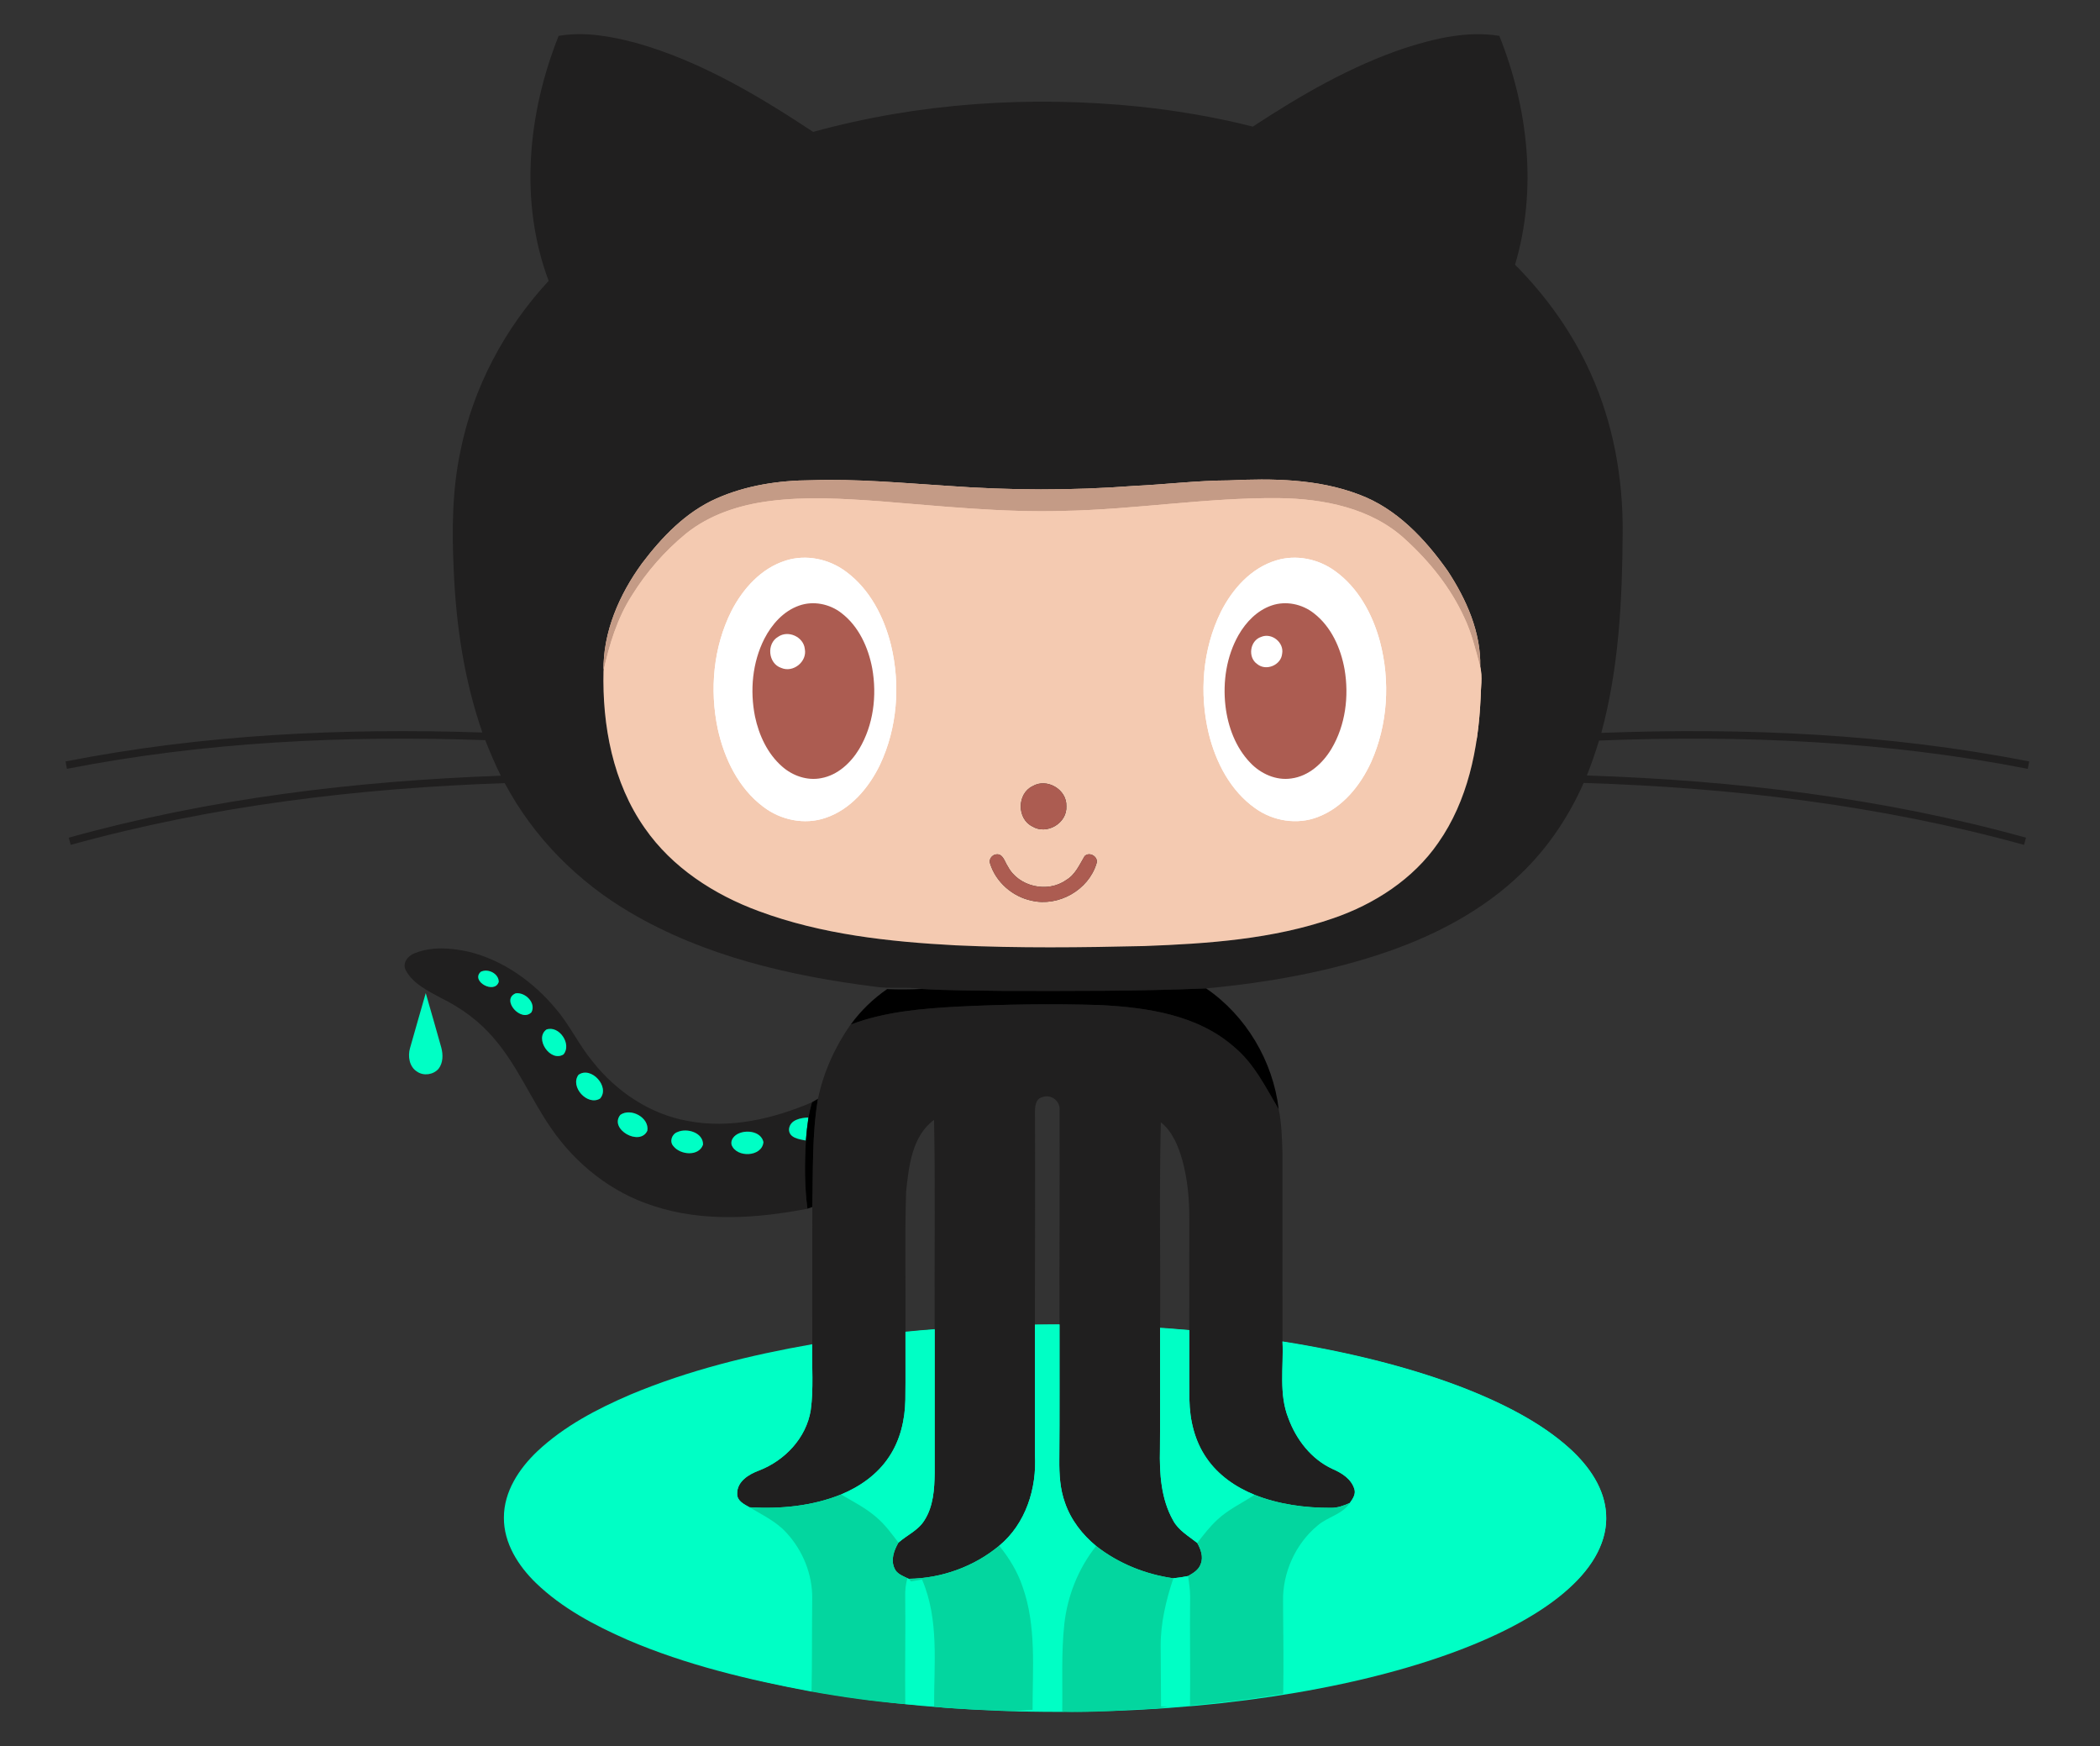 <?xml version="1.0" encoding="utf-8"?>
<!-- Generator: Adobe Illustrator 16.0.0, SVG Export Plug-In . SVG Version: 6.00 Build 0)  -->
<!DOCTYPE svg PUBLIC "-//W3C//DTD SVG 1.1//EN" "http://www.w3.org/Graphics/SVG/1.1/DTD/svg11.dtd">
<svg version="1.1" id="Layer_1" xmlns:x="http://ns.adobe.com/Extensibility/1.0/" xmlns:i="http://ns.adobe.com/AdobeIllustrator/10.0/" xmlns:graph="http://ns.adobe.com/Graphs/1.0/"
	 xmlns="http://www.w3.org/2000/svg" xmlns:xlink="http://www.w3.org/1999/xlink" x="0px" y="0px" width="800px" height="665px"
	 viewBox="0 0 800 665" enable-background="new 0 0 800 665" xml:space="preserve">
<rect x="0" y="0" width="800" height="665" fill="#333333" stroke="none"/>
<polygon fill="#F4CAB1" points="241.009,271.667 206.493,219.066 271.848,135.667 400,135.667 523.833,153 599.167,219.066 
	585.167,281 388.864,289.657 "/>
<path fill="#FFFFFF" d="M261.786,298.335v-79.269l42.493-18.732L430.5,219.066l66-18.732c0,0,27.808,14.131,31.57,18.732
	s8.43,69.268,8.43,69.268l-43.229,41.333L417.853,279l-47.988,17.642l-28.418,28.702l-66.947-9.469L261.786,298.335z"/>
<path fill="#00FFC5" d="M611.879,578.194c0-40.733-93.456-73.774-208.74-73.774s-208.74,33.041-208.74,73.774
	s93.456,73.774,208.74,73.774S611.879,618.928,611.879,578.194z"/>
<g id="_x23_201f1fff">
	<path fill="#201F1F" d="M212.81,13.67c9.93-1.72,20.04,0.16,29.65,2.71c24.36,6.91,46.34,19.99,67.32,33.85
		c40.3-11.1,82.75-13.86,124.278-9.62c14.552,1.56,29.012,4,43.2,7.61c18.21-11.92,37.24-23,57.972-29.93
		c11.528-3.69,23.81-6.61,35.948-4.63c10.972,27.43,14.521,58.56,5.98,87.15c11.88,11.94,21.85,25.87,28.76,41.26
		c8.64,19.03,12.43,40.05,12.24,60.89c-0.15,25.54-1.42,51.38-8.13,76.16c54.488-2.08,109.41,0.35,163.01,10.88
		c-0.141,0.7-0.41,2.11-0.55,2.81c-53.71-10.52-108.73-12.94-163.32-10.77c-1.4,4.49-2.9,8.94-4.65,13.3
		c56.37,1.86,112.86,8.54,167.29,23.69c-0.188,0.68-0.568,2.05-0.75,2.74c-54.6-15.11-111.229-21.83-167.76-23.59
		c-5.67,12.82-13.609,24.69-23.729,34.42c-14.15,13.75-31.95,23.179-50.44,29.66c-22.45,7.801-46.03,11.961-69.649,14.17
		c-25.811,1.1-51.659,1-77.5,0.95c-10.29-0.159-20.601-0.11-30.881-0.75c-6.028-0.96-12.17,0.091-18.199-0.909
		c-32.041-4.07-64.379-11.541-92.5-28.021c-20.14-11.71-37.18-28.82-48.12-49.45c-55.71,1.91-111.52,8.61-165.33,23.52
		c-0.19-0.68-0.57-2.06-0.76-2.74c53.56-14.93,109.12-21.6,164.59-23.6c-2.16-4.43-4.14-8.95-5.93-13.54
		C131.57,280,77.9,282.54,25.5,292.81c-0.13-0.7-0.4-2.11-0.53-2.81c52.21-10.27,105.69-12.82,158.79-11.03
		c-6.93-19.92-10.05-40.98-10.92-62c-0.71-15.05-0.6-30.28,2.55-45.08c4.8-24.26,16.85-46.82,33.62-64.92
		C197.73,76.93,201.07,43.04,212.81,13.67 M272.92,189.86c-11.68,5.17-20.75,14.66-28.34,24.69c-8.63,11.83-14.9,26.11-14.67,40.96
		c-0.51,20.79,3.55,42.56,15.7,59.85c10.43,15.04,26.43,25.371,43.41,31.63c23.94,8.89,49.61,11.67,74.96,13.029
		c23.988,1.121,48.02,0.84,72.02,0.279c24.21-0.908,48.83-2.59,71.9-10.578c15.72-5.4,30.46-14.9,40-28.73
		c11.22-15.99,15.278-35.81,16.13-55.02c0.05-4.01,0.778-8.09-0.13-12.05c0.318-13.12-5.312-25.71-12.4-36.49
		c-8.62-12.22-19.5-23.81-33.83-29.11c-15.76-5.99-32.979-6.15-49.6-5.36c-12.052,0.03-24.03,1.56-36.07,2.1
		c-23.61,1.81-47.38,1.72-70.99-0.02c-17.31-1.09-34.62-2.73-51.99-2.14C296.72,182.95,284.22,184.84,272.92,189.86z"/>
	<path fill="#201F1F" d="M157.98,363.029c6.56-2.639,13.94-2.059,20.7-0.529c13.09,3.23,24.54,11.46,33.09,21.74
		c5.3,6.199,8.76,13.72,13.96,20.01c9,11.42,21.84,20.09,36.28,22.66c16.05,3.07,32.52-0.771,47.312-7.102
		c-0.54,1.892-0.98,3.82-1.33,5.771c-2.93,0.14-7.05,0.85-7.42,4.46c-0.08,3.39,3.94,3.82,6.43,4.34
		c-0.479,8.65-0.55,17.36,0.6,25.96c-19.319,3.72-39.77,5.17-58.74-1.09c-15.76-5.01-29.36-15.75-38.72-29.3
		c-7.76-11.11-12.91-23.92-21.79-34.261c-5.54-6.649-12.64-11.851-20.39-15.629c-4.93-2.69-10.52-5.33-13.34-10.44
		C153.11,366.859,155.38,363.93,157.98,363.029 M183.14,370.109c-3.94,3.611,5.31,8.681,6.86,3.83
		C190,370.73,185.85,368.73,183.14,370.109 M196.43,378.311c-5.75,2.439,2.13,11.271,6.04,7.199
		C204.31,381.95,200.06,377.75,196.43,378.311 M208.17,392.09c-4.72,3.439,1.51,12.602,6.49,9.49
		C217.94,397.69,212.98,390.38,208.17,392.09 M220.37,409.35c-3.34,4.53,3.41,11.95,8.22,9.04
		C232.54,413.95,225.16,405.87,220.37,409.35 M236.33,424.58c-4.45,5.438,7.41,12.15,10.28,6.06
		C247.44,425.63,240.3,421.8,236.33,424.58 M258.1,431.13c-2.15,0.73-3.19,3.63-1.56,5.39c2.63,3.36,9.71,4.012,11.29-0.608
		C267.88,431.3,261.7,429.52,258.1,431.13 M281.52,431.63c-1.7,0.68-3.32,2.4-2.83,4.37c1.84,5.05,11.65,4.66,12.14-1.04
		C289.97,431.01,284.71,430.24,281.52,431.63z"/>
	<path fill="#201F1F" d="M324.09,390.189c13.04-4.92,27.04-6.08,40.852-6.83c17.988-0.879,36.04-1.159,54.05-0.59
		c17.92,0.899,37.26,3.681,51.21,15.999c7.608,6.342,11.979,15.342,16.93,23.69c1.102,5.42,1.25,11.04,1.42,16.58
		c0.03,23.979,0,47.95,0.021,71.93c0.46,9.722-1.472,19.88,2.25,29.17c3,8.17,8.77,15.62,16.81,19.312
		c3.5,1.52,7.15,3.77,8.32,7.648c0.64,1.94-0.642,3.78-1.72,5.29c-2.28,1.03-4.69,1.91-7.222,1.87c-9.87,0.04-19.87-1.31-29.09-4.96
		c-7.18-2.91-13.86-7.51-18.27-13.97c-4.521-6.48-6.41-14.45-6.54-22.26c-0.13-8.82-0.012-17.631-0.052-26.44
		c0-14.22-0.01-28.439,0.012-42.649c0.01-7.449-0.682-14.949-2.66-22.149c-1.55-5.34-3.72-10.86-8.2-14.42
		c-0.62,26.1-0.1,52.24-0.27,78.35c-0.03,15.41,0.068,30.82-0.052,46.221c-0.21,9.199,0.392,18.909,5.03,27.091
		c2.03,3.81,5.91,5.938,9.17,8.55c1.34,2.398,2.43,5.3,1.33,8.01c-0.75,2.24-2.88,3.521-4.83,4.602
		c-1.858,0.368-3.72,0.658-5.6,0.85c-10.61-1.48-20.972-5.65-29.41-12.29c-5.29-4.33-9.62-9.95-11.86-16.44
		c-1.91-5.229-2.22-10.858-2.17-16.38c0.142-17.18,0.04-34.358,0.07-51.55c-0.07-27.15,0.14-54.3,0.03-81.45
		c0.42-3.56-3.19-6.41-6.57-5.13c-2.73,0.65-2.82,3.84-2.8,6.09c0.1,26.86-0.021,53.722-0.03,80.58c0.01,16.5-0.01,33.01,0.01,49.51
		c0.76,12.812-3.49,26.302-13.6,34.66c-9.59,7.98-22.021,12.45-34.48,12.602l-0.47-0.21c-1.85-0.932-4.13-1.7-4.96-3.79
		c-1.51-3.25-0.17-6.87,1.5-9.771c3.25-2.87,7.54-4.67,9.89-8.479c3.44-5.33,3.842-11.9,3.92-18.062c0-18.25-0.01-36.51,0-54.77
		c-0.148-26.57,0.302-53.15-0.229-79.71c-8.44,6.22-9.63,17.75-10.65,27.41c-0.55,17.75-0.09,35.52-0.238,53.278
		c-0.04,8.63,0.068,17.262-0.04,25.892c-0.131,7.6-1.91,15.34-6.19,21.729c-4.34,6.63-11.06,11.38-18.32,14.37
		c-11.02,4.44-23.109,5.58-34.89,4.87c-2.01-1.15-4.7-2.37-4.68-5.09c-0.11-4.74,4.42-7.471,8.32-8.91
		c9.81-3.78,17.99-12.37,19.7-22.94c1.16-8.33,0.36-16.778,0.59-25.158c0.021-17.422-0.02-34.842,0.012-52.262
		c0.34-13.75-0.131-27.6,2.158-41.21c2.132-10.16,6.472-19.75,12.41-28.248L324.09,390.189z"/>
</g>
<g id="_x23_c49b86ff">
	<path fill="#C49B86" d="M272.92,189.86c11.3-5.02,23.8-6.91,36.1-6.96c17.37-0.59,34.682,1.05,51.99,2.14
		c23.61,1.74,47.38,1.83,70.99,0.02c12.04-0.54,24.02-2.07,36.07-2.1c16.62-0.79,33.84-0.63,49.6,5.36
		c14.33,5.3,25.21,16.89,33.83,29.11c7.09,10.78,12.72,23.37,12.4,36.49c-1.75-6.31-3.23-12.75-6.07-18.7
		c-5.2-11.37-13.16-21.31-22.37-29.69c-12.96-12.09-31.32-15.63-48.49-15.82c-27.41-0.23-54.568,4.37-81.96,4.87
		c-23.42,0.67-46.75-1.85-70.06-3.7c-13.91-0.99-27.96-1.85-41.85-0.04c-11.36,1.46-22.76,5.12-31.78,12.4
		c-8.09,6.63-15.07,14.64-20.59,23.52c-5.6,8.72-8.62,18.71-10.82,28.75c-0.23-14.85,6.04-29.13,14.67-40.96
		C252.17,204.52,261.24,195.03,272.92,189.86z"/>
</g>
<g id="_x23_f4cab1ff">
	<path fill="#F4CAB1" d="M293.1,190.84c13.89-1.81,27.94-0.95,41.85,0.04c23.31,1.85,46.64,4.37,70.06,3.7
		c27.392-0.5,54.55-5.1,81.96-4.87c17.17,0.19,35.53,3.73,48.49,15.82c9.21,8.38,17.17,18.32,22.37,29.69
		c2.84,5.95,4.32,12.39,6.07,18.7c0.908,3.96,0.18,8.04,0.13,12.05c-0.852,19.21-4.91,39.03-16.13,55.02
		c-9.54,13.83-24.28,23.33-40,28.73c-23.07,7.988-47.69,9.67-71.9,10.578c-24,0.561-48.03,0.842-72.02-0.279
		c-25.352-1.359-51.021-4.141-74.96-13.029c-16.98-6.26-32.98-16.59-43.41-31.63c-12.15-17.29-16.21-39.06-15.7-59.85
		c2.2-10.04,5.22-20.03,10.82-28.75c5.52-8.88,12.5-16.89,20.59-23.52C270.34,195.96,281.74,192.3,293.1,190.84 M299.34,213.49
		c-9.37,2.92-16.34,10.73-20.71,19.24c-6.9,13.76-8.35,29.93-5.19,44.91c2.49,11.3,7.89,22.53,17.33,29.61
		c6.61,5.07,15.68,6.98,23.64,4.26c9.56-3.18,16.53-11.4,20.8-20.23c6.66-14.09,7.85-30.5,4.22-45.58
		c-2.66-10.74-8.068-21.3-17.13-27.98C315.84,212.87,307.11,211.01,299.34,213.49 M486.23,213.41
		c-9.602,2.86-16.722,10.89-21.12,19.6c-7.021,14.24-8.312,31-4.642,46.35c2.69,10.98,8.29,21.81,17.7,28.45
		c6.8,4.91,16.04,6.42,23.92,3.32c9.4-3.59,16.142-11.94,20.23-20.88c6.409-14.31,7.358-30.87,3.358-45.97
		c-2.81-10.37-8.27-20.5-17.17-26.85C502.19,212.84,493.77,211.1,486.23,213.41 M393.33,299.43c-5.93,2.87-5.96,12.4-0.062,15.31
		c5.49,3.38,13.36-1.26,12.962-7.73C406.47,300.66,398.77,296.16,393.33,299.43 M379.42,325.4c-1.56,0.18-2.82,1.98-2.24,3.48
		c2.2,7.091,8.552,12.62,15.79,14.13c10.25,2.42,21.7-4.029,24.74-14.14c0.9-2.52-2.68-4.71-4.53-2.8
		c-1.97,3.28-3.54,7.06-7.01,9.081c-7.1,5.07-18.18,2.57-22.24-5.189C382.73,328.25,382.12,324.96,379.42,325.4z"/>
</g>
<g id="_x23_ffffffff">
	<path fill="#FFFFFF" d="M299.34,213.49c7.771-2.48,16.5-0.62,22.96,4.23c9.062,6.68,14.47,17.24,17.13,27.98
		c3.63,15.08,2.44,31.49-4.22,45.58c-4.27,8.83-11.24,17.05-20.8,20.23c-7.96,2.72-17.03,0.81-23.64-4.26
		c-9.44-7.08-14.84-18.31-17.33-29.61c-3.16-14.98-1.71-31.15,5.19-44.91C283,224.22,289.97,216.41,299.34,213.49 M304.41,230.65
		c-5.96,2.08-10.38,7.11-13.21,12.59c-4.61,9.07-5.56,19.75-3.58,29.65c1.51,7.12,4.75,14.15,10.3,19.01
		c4.01,3.57,9.61,5.52,14.96,4.45c6.23-1.15,11.21-5.79,14.4-11.05c5.479-9.14,6.84-20.37,5-30.76
		c-1.512-7.99-5.13-16.01-11.73-21.06C316.06,229.98,309.83,228.71,304.41,230.65z"/>
	<path fill="#FFFFFF" d="M486.23,213.41c7.538-2.31,15.96-0.57,22.278,4.02c8.9,6.35,14.36,16.48,17.17,26.85
		c4,15.1,3.052,31.66-3.358,45.97c-4.09,8.94-10.83,17.29-20.23,20.88c-7.88,3.1-17.12,1.59-23.92-3.32
		c-9.41-6.64-15.01-17.47-17.7-28.45c-3.67-15.35-2.38-32.11,4.642-46.35C469.51,224.3,476.63,216.27,486.23,213.41 M484.42,230.6
		c-5.5,1.87-9.74,6.29-12.58,11.23c-4.63,8.14-6.06,17.85-4.99,27.08c0.94,7.91,3.892,15.85,9.512,21.65
		c3.948,4.13,9.76,6.78,15.55,5.92c6.63-0.87,11.979-5.74,15.31-11.29c5.36-9.01,6.73-20.02,5-30.26
		c-1.449-8.1-5.068-16.24-11.71-21.38C496.04,230.03,489.84,228.72,484.42,230.6z"/>
	<path fill="#FFFFFF" d="M296.44,242.51c3.82-2.65,9.7,0.04,10.16,4.67c0.94,4.81-4.458,9.15-8.97,7.2
		C292.62,252.74,291.89,245.12,296.44,242.51z"/>
	<path fill="#FFFFFF" d="M480.44,242.56c4.02-1.71,8.818,2.14,7.988,6.44c-0.42,4.33-6.1,6.68-9.46,3.93
		C475.22,250.39,476.14,243.95,480.44,242.56z"/>
</g>
<g id="_x23_ac5c51ff">
	<path fill="#AC5C51" d="M304.41,230.65c5.42-1.94,11.648-0.67,16.14,2.83c6.602,5.05,10.22,13.07,11.73,21.06
		c1.84,10.39,0.479,21.62-5,30.76c-3.19,5.26-8.17,9.9-14.4,11.05c-5.35,1.07-10.95-0.88-14.96-4.45
		c-5.55-4.86-8.79-11.89-10.3-19.01c-1.98-9.9-1.03-20.58,3.58-29.65C294.03,237.76,298.45,232.73,304.41,230.65 M296.44,242.51
		c-4.55,2.61-3.82,10.23,1.19,11.87c4.51,1.95,9.91-2.39,8.97-7.2C306.14,242.55,300.26,239.86,296.44,242.51z"/>
	<path fill="#AC5C51" d="M484.42,230.6c5.42-1.88,11.62-0.57,16.09,2.95c6.642,5.14,10.26,13.28,11.71,21.38
		c1.73,10.24,0.36,21.25-5,30.26c-3.33,5.55-8.68,10.42-15.31,11.29c-5.79,0.86-11.602-1.79-15.55-5.92
		c-5.62-5.8-8.57-13.74-9.512-21.65c-1.068-9.23,0.36-18.94,4.99-27.08C474.68,236.89,478.92,232.47,484.42,230.6 M480.44,242.56
		c-4.302,1.39-5.222,7.83-1.472,10.37c3.36,2.75,9.04,0.4,9.46-3.93C489.26,244.7,484.46,240.85,480.44,242.56z"/>
	<path fill="#AC5C51" d="M393.33,299.43c5.438-3.27,13.14,1.23,12.9,7.58c0.398,6.47-7.472,11.11-12.962,7.73
		C387.37,311.83,387.4,302.3,393.33,299.43z"/>
	<path fill="#AC5C51" d="M379.42,325.4c2.7-0.44,3.312,2.85,4.51,4.56c4.062,7.761,15.142,10.261,22.24,5.19
		c3.47-2.021,5.04-5.8,7.01-9.082c1.852-1.91,5.432,0.28,4.53,2.8c-3.04,10.109-14.49,16.561-24.74,14.14
		c-7.238-1.51-13.59-7.038-15.79-14.13C376.6,327.38,377.86,325.58,379.42,325.4z"/>
</g>
<g id="_x23_9cdaf0ff">
	<path fill="#00FFC5" d="M183.14,370.109c2.71-1.379,6.86,0.621,6.86,3.83C188.45,378.79,179.2,373.721,183.14,370.109z"/>
	<path fill="#00FFC5" d="M196.43,378.311c3.63-0.561,7.88,3.641,6.04,7.199C198.56,389.58,190.68,380.75,196.43,378.311z"/>
	<path fill="#00FFC5" d="M156.22,399.09c1.95-6.97,3.99-13.91,5.97-20.869c1.96,6.93,4.02,13.829,5.93,20.779
		c0.7,2.64,0.71,5.8-1.06,8.05c-1.96,2.26-5.65,2.82-8.14,1.102C155.91,406.32,155.27,402.24,156.22,399.09z"/>
	<path fill="#00FFC5" d="M208.17,392.09c4.81-1.71,9.77,5.602,6.49,9.49C209.68,404.69,203.45,395.529,208.17,392.09z"/>
	<path fill="#00FFC5" d="M220.37,409.35c4.79-3.479,12.17,4.602,8.22,9.04C223.78,421.3,217.03,413.88,220.37,409.35z"/>
	<path fill="#00FFC5" d="M236.33,424.58c3.97-2.78,11.11,1.05,10.28,6.06C243.74,436.73,231.88,430.02,236.33,424.58z"/>
	<path fill="#00FFC5" d="M300.57,430.04c0.37-3.61,4.49-4.32,7.42-4.46c-0.432,2.92-0.771,5.86-0.99,8.8
		C304.51,433.86,300.49,433.43,300.57,430.04z"/>
	<path fill="#00FFC5" d="M258.1,431.13c3.6-1.61,9.78,0.17,9.73,4.78c-1.58,4.62-8.66,3.97-11.29,0.608
		C254.91,434.76,255.95,431.86,258.1,431.13z"/>
	<path fill="#00FFC5" d="M281.52,431.63c3.19-1.39,8.45-0.62,9.31,3.33c-0.49,5.7-10.3,6.09-12.14,1.04
		C278.2,434.03,279.82,432.31,281.52,431.63z"/>
	<path fill="#00FFC5" d="M394.25,504.51c3.12-0.05,6.25-0.08,9.37-0.09c-0.03,17.19,0.07,34.37-0.07,51.55
		c-0.05,5.521,0.26,11.15,2.17,16.38c2.24,6.49,6.57,12.11,11.86,16.44c-6.74,8.5-10.89,18.83-12.11,29.6
		c-1.229,11.11-0.63,22.312-0.81,33.46c-6.271-0.539-12.55,0.17-18.82-0.148c2.51-0.11,5.021-0.32,7.53-0.53
		c-0.05-15.6,1.52-31.76-3.771-46.75c-1.92-5.79-5.14-11.02-8.938-15.74c10.108-8.358,14.358-21.85,13.6-34.659
		C394.24,537.52,394.26,521.01,394.25,504.51z"/>
	<path fill="#00FFC5" d="M344.94,507.18c3.698-0.37,7.408-0.68,11.118-0.979c-0.01,18.26,0,36.52,0,54.77
		c-0.078,6.16-0.479,12.73-3.92,18.062c-2.35,3.81-6.64,5.608-9.89,8.479c-2.521-3.35-5.03-6.778-8.22-9.528
		c-4.09-3.592-8.972-6.092-13.642-8.812c7.262-2.99,13.98-7.74,18.32-14.37c4.28-6.39,6.06-14.13,6.19-21.729
		C345.01,524.44,344.9,515.81,344.94,507.18z"/>
	<path fill="#00FFC5" d="M441.94,505.76c3.71,0.271,7.408,0.57,11.118,0.87c0.04,8.812-0.078,17.62,0.052,26.44
		c0.13,7.81,2.02,15.778,6.54,22.26c4.408,6.46,11.09,11.06,18.27,13.97c-4.71,3.15-9.97,5.55-14.14,9.45
		c-2.9,2.66-5.29,5.79-7.69,8.87c-3.26-2.61-7.14-4.74-9.17-8.55c-4.64-8.182-5.24-17.892-5.03-27.09
		C442.01,536.58,441.91,521.17,441.94,505.76z"/>
	<path fill="#00FFC5" d="M488.57,510.97c23.448,3.78,46.76,9.142,68.988,17.66c14.53,5.74,28.95,12.66,40.65,23.2
		c7.14,6.52,13.3,15.189,13.67,25.18c0.47,9.74-4.92,18.65-11.609,25.3c-10.109,9.99-22.891,16.73-35.811,22.37
		c-24.13,10.21-49.82,16.21-75.62,20.432c0.21-11.71,0.01-23.42-0.06-35.131c-0.25-10.979,4.729-22.039,13.21-29.029
		c3.8-3.29,9.39-4.17,12.24-8.562c1.078-1.51,2.358-3.35,1.72-5.29c-1.17-3.88-4.82-6.13-8.32-7.648
		c-8.04-3.69-13.81-11.142-16.81-19.312C487.1,530.85,489.03,520.69,488.57,510.97z"/>
	<path fill="#00FFC5" d="M240.12,531.14c22.18-9.3,45.67-15.05,69.31-19.198c-0.229,8.38,0.57,16.828-0.59,25.158
		c-1.71,10.57-9.89,19.16-19.7,22.94c-3.9,1.44-8.43,4.17-8.32,8.91c-0.02,2.72,2.67,3.938,4.68,5.09
		c4.82,2.87,10.07,5.34,13.93,9.53c6.36,6.79,10.15,16.06,9.98,25.398c-0.142,11.762-0.01,23.521-0.25,35.28
		c-23.88-4.47-47.72-10.11-70.11-19.72c-12.56-5.5-24.96-12.07-34.9-21.66c-6.73-6.53-12.28-15.22-12.19-24.9
		c-0.02-9.89,5.8-18.67,12.74-25.25C214.86,543.16,227.4,536.61,240.12,531.14z"/>
	<path fill="#00FFC5" d="M345.71,601.07l0.47,0.21c0.21,0.25,0.65,0.76,0.86,1.01c1.05-0.18,3.16-0.55,4.21-0.74
		c6.58,15.25,4.52,32.16,4.6,48.29c-3.67-0.21-7.33-0.59-10.988-0.84c-0.16-13.66,0.148-27.32-0.021-40.98
		C344.79,605.67,344.99,603.3,345.71,601.07z"/>
	<path fill="#00FFC5" d="M446.99,601.08c1.88-0.19,3.74-0.48,5.6-0.85c0.392,2.568,0.78,5.158,0.79,7.77
		c-0.148,13.85,0.11,27.69-0.04,41.54c-2.82,0.1-5.63,0.49-8.45,0.49c-0.648-0.03-1.938-0.102-2.59-0.13
		c-0.068-7.65-0.09-15.29-0.14-22.92C442.11,618.12,444.21,609.43,446.99,601.08z"/>
</g>
<g id="_x23_000000ff">
	<path d="M324.09,390.189c3.8-5.239,8.53-9.819,13.86-13.489c4.38,0.18,8.77,0.159,13.148-0.07c10.28,0.64,20.592,0.591,30.882,0.75
		c25.84,0.05,51.688,0.149,77.5-0.95c15.25,10.42,25.488,27.74,27.648,46.03c-4.95-8.35-9.32-17.35-16.93-23.69
		c-13.95-12.318-33.29-15.1-51.21-16c-18.011-0.568-36.062-0.289-54.05,0.59C351.13,384.109,337.13,385.27,324.09,390.189z"/>
	<path d="M309.32,419.81c0.568-0.34,1.71-1.01,2.278-1.34c-2.29,13.61-1.818,27.46-2.158,41.21l-1.842,0.66
		c-1.148-8.6-1.08-17.31-0.6-25.96c0.22-2.938,0.56-5.88,0.99-8.8C308.34,423.63,308.78,421.7,309.32,419.81z"/>
</g>
<g id="_x23_7cbae6ff">
	<path fill="#03D69F" d="M285.5,574.04c11.78,0.71,23.87-0.43,34.89-4.87c4.67,2.72,9.552,5.22,13.642,8.811
		c3.188,2.75,5.7,6.181,8.22,9.529c-1.67,2.9-3.01,6.521-1.5,9.771c0.83,2.09,3.11,2.858,4.96,3.79c-0.72,2.229-0.92,4.6-0.87,6.948
		c0.17,13.66-0.14,27.32,0.021,40.98c-11.96-0.96-23.892-2.62-35.7-4.75c0.24-11.76,0.109-23.521,0.25-35.28
		c0.17-9.34-3.62-18.608-9.98-25.398C295.57,579.38,290.32,576.91,285.5,574.04z"/>
	<path fill="#03D69F" d="M477.92,569.3c9.22,3.65,19.22,5,29.09,4.96c2.53,0.04,4.94-0.84,7.222-1.87
		c-2.852,4.392-8.44,5.271-12.24,8.562c-8.48,6.99-13.46,18.05-13.21,29.03c0.068,11.71,0.27,23.42,0.06,35.13
		c-11.77,1.948-23.62,3.43-35.5,4.43c0.15-13.85-0.108-27.69,0.04-41.54c-0.01-2.61-0.398-5.2-0.79-7.77
		c1.95-1.08,4.08-2.36,4.83-4.602c1.101-2.71,0.01-5.61-1.33-8.01c2.4-3.08,4.79-6.21,7.69-8.87
		C467.95,574.85,473.21,572.45,477.92,569.3z"/>
	<path fill="#03D69F" d="M346.18,601.28c12.46-0.15,24.892-4.62,34.48-12.602c3.8,4.722,7.02,9.95,8.938,15.74
		c5.29,14.99,3.722,31.15,3.771,46.75c-2.51,0.21-5.021,0.42-7.53,0.53c-10-0.53-20.03-0.63-30-1.72l0.01-0.142
		c-0.08-16.13,1.98-33.04-4.6-48.29c-1.05,0.19-3.16,0.562-4.21,0.74C346.83,602.04,346.39,601.53,346.18,601.28z"/>
	<path fill="#03D69F" d="M417.58,588.79c8.438,6.64,18.8,10.81,29.41,12.29c-2.78,8.35-4.88,17.04-4.83,25.9
		c0.05,7.63,0.07,15.27,0.14,22.92c0.65,0.028,1.94,0.1,2.59,0.13c-4.55,0.95-9.22,0.87-13.84,1.068
		c-8.78,0.7-17.59,1.08-26.39,0.75c0.18-11.148-0.42-22.35,0.81-33.46C406.69,607.62,410.84,597.29,417.58,588.79z"/>
</g>
</svg>
